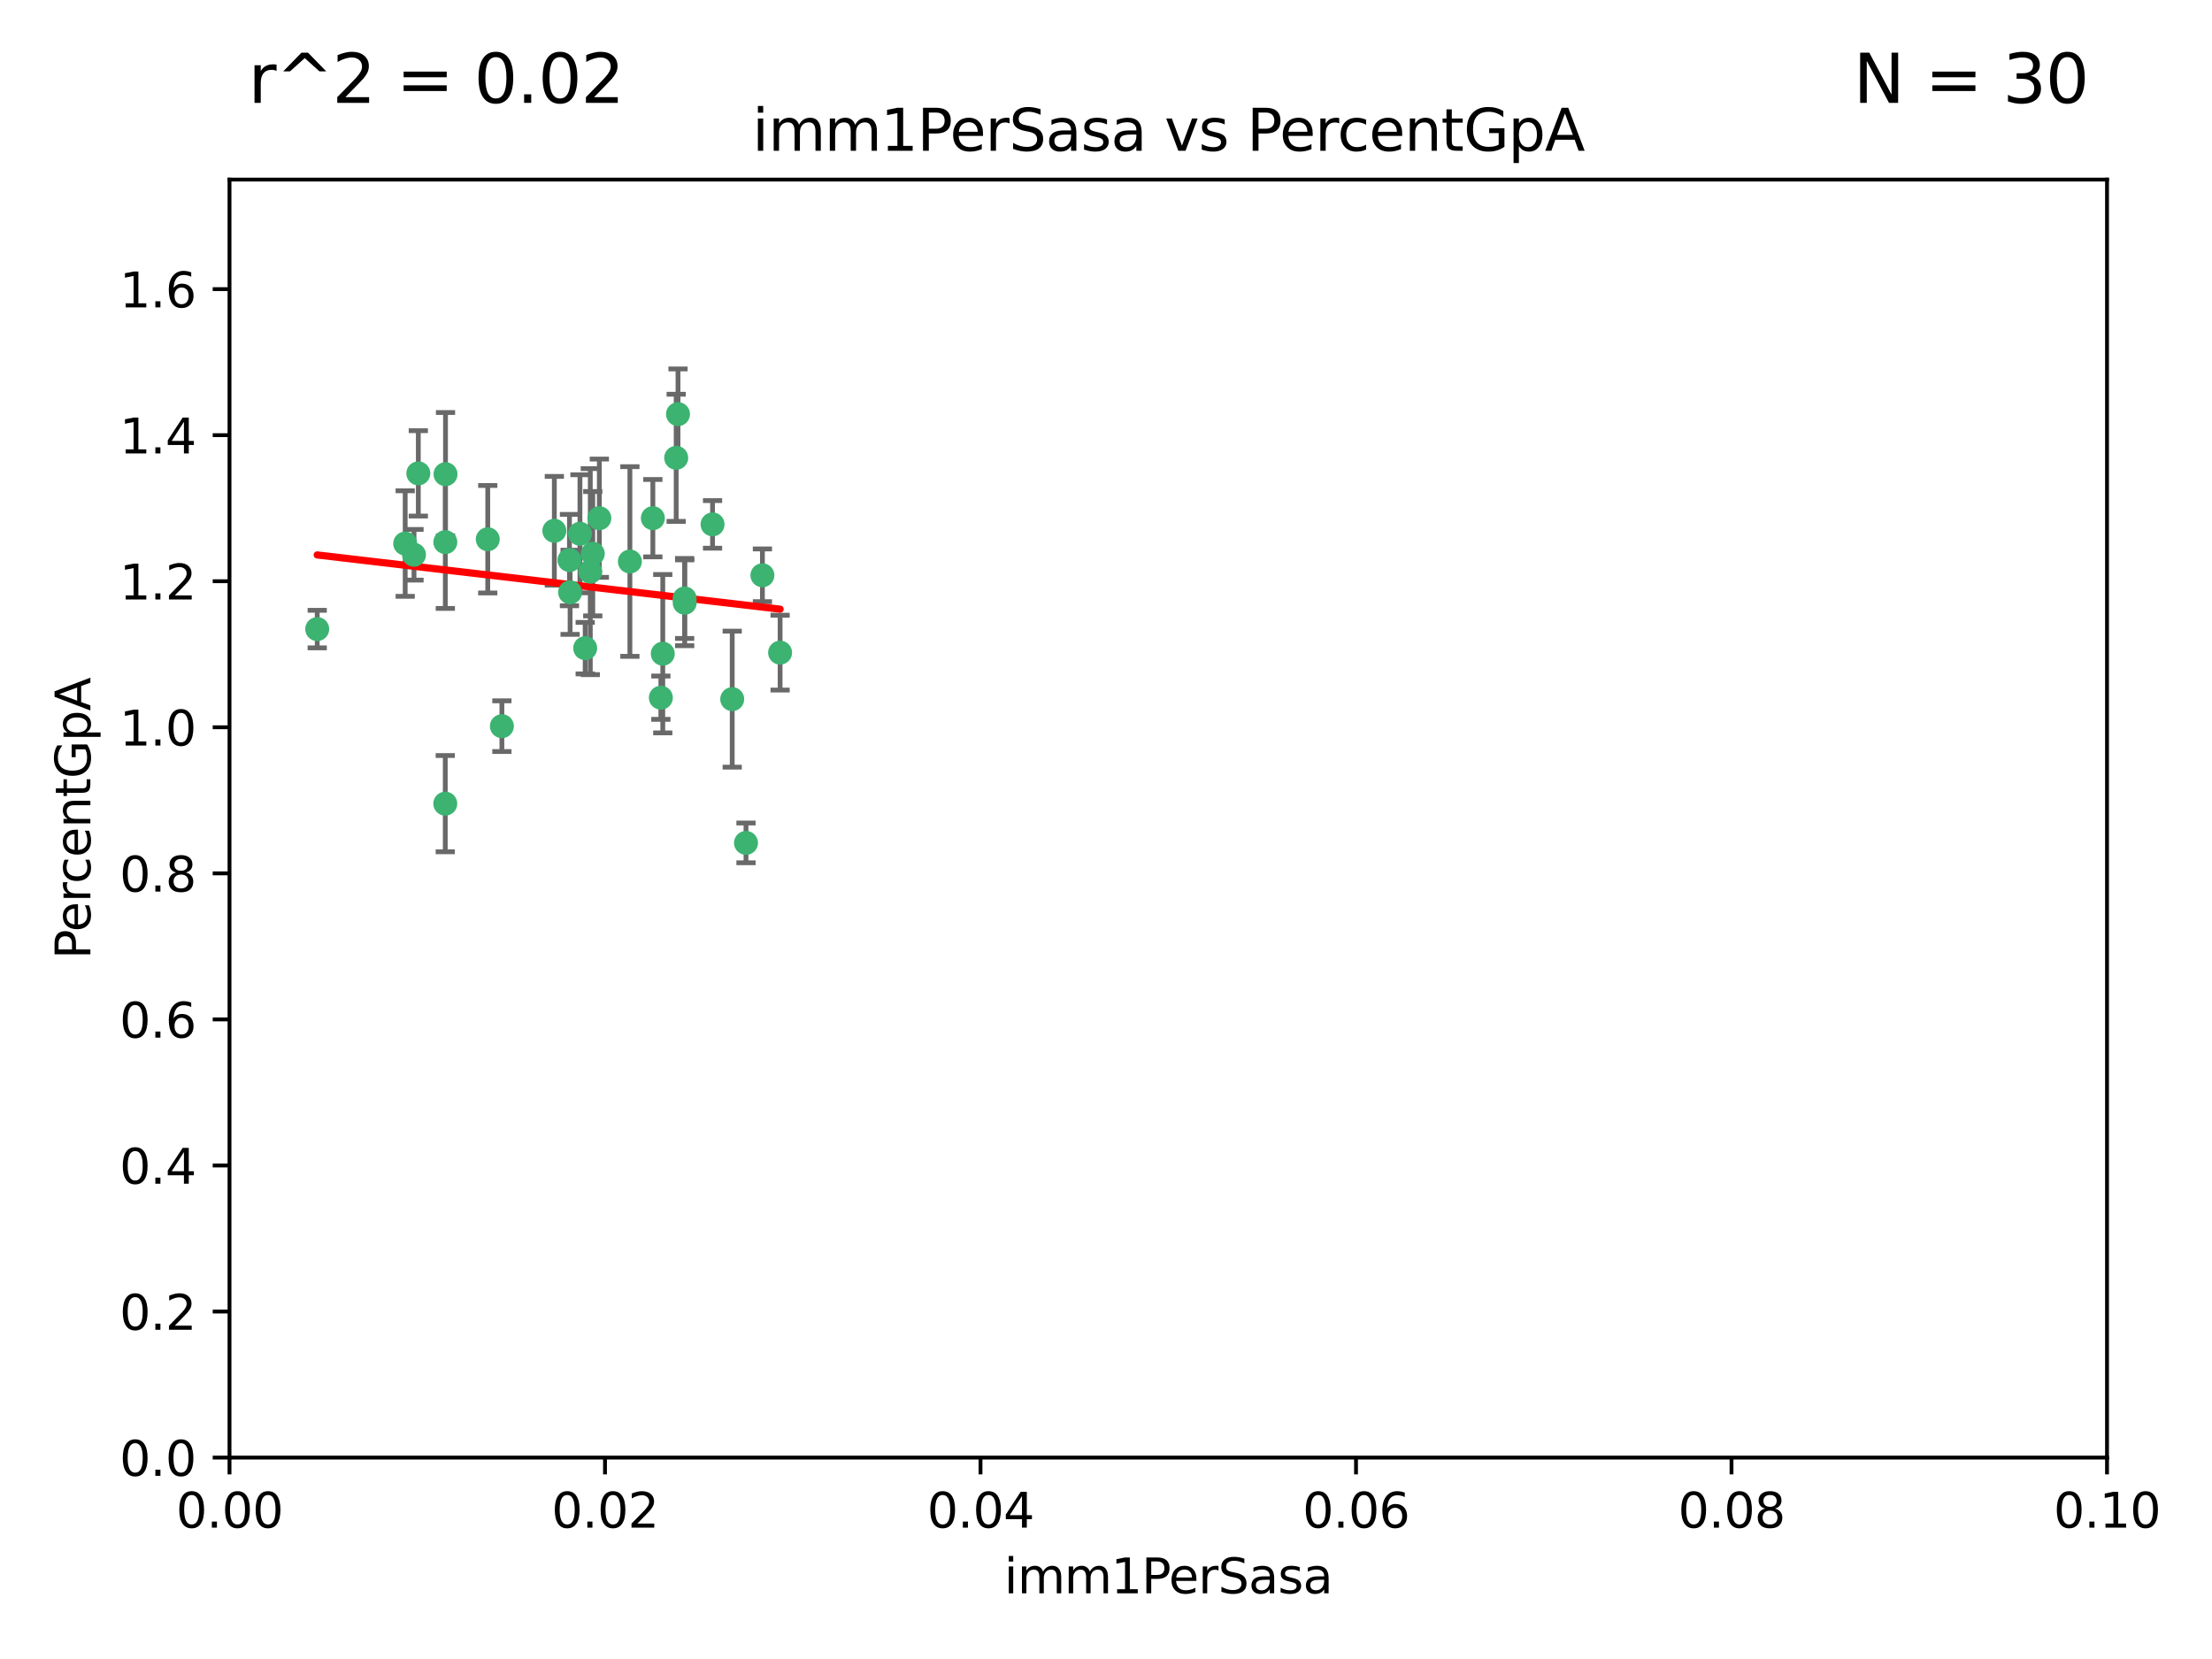 <?xml version="1.0" encoding="utf-8" standalone="no"?>
<!DOCTYPE svg PUBLIC "-//W3C//DTD SVG 1.1//EN"
  "http://www.w3.org/Graphics/SVG/1.1/DTD/svg11.dtd">
<svg xmlns:xlink="http://www.w3.org/1999/xlink" width="460.8pt" height="345.6pt" viewBox="0 0 460.8 345.6" xmlns="http://www.w3.org/2000/svg" version="1.1">
 <defs>
  <style type="text/css">*{stroke-linejoin: round; stroke-linecap: butt}</style>
 </defs>
 <g id="figure_1">
  <g id="patch_1">
   <path d="M 0 345.6 
L 460.8 345.6 
L 460.8 0 
L 0 0 
z
" style="fill: #ffffff"/>
  </g>
  <g id="axes_1">
   <g id="patch_2">
    <path d="M 47.81 303.64 
L 438.93 303.64 
L 438.93 37.411 
L 47.81 37.411 
z
" style="fill: #ffffff"/>
   </g>
   <g id="PathCollection_1">
    <defs>
     <path id="md4681fb63f" d="M 0 1.118 
C 0.297 1.118 0.581 1 0.791 0.791 
C 1 0.581 1.118 0.297 1.118 0 
C 1.118 -0.297 1 -0.581 0.791 -0.791 
C 0.581 -1 0.297 -1.118 0 -1.118 
C -0.297 -1.118 -0.581 -1 -0.791 -0.791 
C -1 -0.581 -1.118 -0.297 -1.118 0 
C -1.118 0.297 -1 0.581 -0.791 0.791 
C -0.581 1 -0.297 1.118 0 1.118 
z
" style="stroke: #3cb371"/>
    </defs>
    <g clip-path="url(#pffc587d680)">
     <use xlink:href="#md4681fb63f" x="92.769" y="112.935" style="fill: #3cb371; stroke: #3cb371"/>
     <use xlink:href="#md4681fb63f" x="66.082" y="131.048" style="fill: #3cb371; stroke: #3cb371"/>
     <use xlink:href="#md4681fb63f" x="87.143" y="98.611" style="fill: #3cb371; stroke: #3cb371"/>
     <use xlink:href="#md4681fb63f" x="86.246" y="115.568" style="fill: #3cb371; stroke: #3cb371"/>
     <use xlink:href="#md4681fb63f" x="84.409" y="113.232" style="fill: #3cb371; stroke: #3cb371"/>
     <use xlink:href="#md4681fb63f" x="136.002" y="107.943" style="fill: #3cb371; stroke: #3cb371"/>
     <use xlink:href="#md4681fb63f" x="92.809" y="98.781" style="fill: #3cb371; stroke: #3cb371"/>
     <use xlink:href="#md4681fb63f" x="121.907" y="135.021" style="fill: #3cb371; stroke: #3cb371"/>
     <use xlink:href="#md4681fb63f" x="122.967" y="119.082" style="fill: #3cb371; stroke: #3cb371"/>
     <use xlink:href="#md4681fb63f" x="140.861" y="95.371" style="fill: #3cb371; stroke: #3cb371"/>
     <use xlink:href="#md4681fb63f" x="104.553" y="151.274" style="fill: #3cb371; stroke: #3cb371"/>
     <use xlink:href="#md4681fb63f" x="101.609" y="112.334" style="fill: #3cb371; stroke: #3cb371"/>
     <use xlink:href="#md4681fb63f" x="118.763" y="123.385" style="fill: #3cb371; stroke: #3cb371"/>
     <use xlink:href="#md4681fb63f" x="124.854" y="107.949" style="fill: #3cb371; stroke: #3cb371"/>
     <use xlink:href="#md4681fb63f" x="92.757" y="167.417" style="fill: #3cb371; stroke: #3cb371"/>
     <use xlink:href="#md4681fb63f" x="141.24" y="86.272" style="fill: #3cb371; stroke: #3cb371"/>
     <use xlink:href="#md4681fb63f" x="118.629" y="116.673" style="fill: #3cb371; stroke: #3cb371"/>
     <use xlink:href="#md4681fb63f" x="123.484" y="115.347" style="fill: #3cb371; stroke: #3cb371"/>
     <use xlink:href="#md4681fb63f" x="131.218" y="116.973" style="fill: #3cb371; stroke: #3cb371"/>
     <use xlink:href="#md4681fb63f" x="148.437" y="109.239" style="fill: #3cb371; stroke: #3cb371"/>
     <use xlink:href="#md4681fb63f" x="142.623" y="124.669" style="fill: #3cb371; stroke: #3cb371"/>
     <use xlink:href="#md4681fb63f" x="137.67" y="145.341" style="fill: #3cb371; stroke: #3cb371"/>
     <use xlink:href="#md4681fb63f" x="138.067" y="136.178" style="fill: #3cb371; stroke: #3cb371"/>
     <use xlink:href="#md4681fb63f" x="142.635" y="125.569" style="fill: #3cb371; stroke: #3cb371"/>
     <use xlink:href="#md4681fb63f" x="120.813" y="111.192" style="fill: #3cb371; stroke: #3cb371"/>
     <use xlink:href="#md4681fb63f" x="158.825" y="119.843" style="fill: #3cb371; stroke: #3cb371"/>
     <use xlink:href="#md4681fb63f" x="152.533" y="145.644" style="fill: #3cb371; stroke: #3cb371"/>
     <use xlink:href="#md4681fb63f" x="115.48" y="110.571" style="fill: #3cb371; stroke: #3cb371"/>
     <use xlink:href="#md4681fb63f" x="162.509" y="135.958" style="fill: #3cb371; stroke: #3cb371"/>
     <use xlink:href="#md4681fb63f" x="155.405" y="175.59" style="fill: #3cb371; stroke: #3cb371"/>
    </g>
   </g>
   <g id="matplotlib.axis_1">
    <g id="xtick_1">
     <g id="line2d_1">
      <defs>
       <path id="m785116a579" d="M 0 0 
L 0 3.5 
" style="stroke: #000000; stroke-width: 0.8"/>
      </defs>
      <g>
       <use xlink:href="#m785116a579" x="47.81" y="303.64" style="stroke: #000000; stroke-width: 0.8"/>
      </g>
     </g>
     <g id="text_1">
      <!-- 0.00 -->
      <g transform="translate(36.677 318.238)scale(0.1 -0.1)">
       <defs>
        <path id="DejaVuSans-30" d="M 2034 4250 
Q 1547 4250 1301 3770 
Q 1056 3291 1056 2328 
Q 1056 1369 1301 889 
Q 1547 409 2034 409 
Q 2525 409 2770 889 
Q 3016 1369 3016 2328 
Q 3016 3291 2770 3770 
Q 2525 4250 2034 4250 
z
M 2034 4750 
Q 2819 4750 3233 4129 
Q 3647 3509 3647 2328 
Q 3647 1150 3233 529 
Q 2819 -91 2034 -91 
Q 1250 -91 836 529 
Q 422 1150 422 2328 
Q 422 3509 836 4129 
Q 1250 4750 2034 4750 
z
" transform="scale(0.016)"/>
        <path id="DejaVuSans-2e" d="M 684 794 
L 1344 794 
L 1344 0 
L 684 0 
L 684 794 
z
" transform="scale(0.016)"/>
       </defs>
       <use xlink:href="#DejaVuSans-30"/>
       <use xlink:href="#DejaVuSans-2e" x="63.623"/>
       <use xlink:href="#DejaVuSans-30" x="95.41"/>
       <use xlink:href="#DejaVuSans-30" x="159.033"/>
      </g>
     </g>
    </g>
    <g id="xtick_2">
     <g id="line2d_2">
      <g>
       <use xlink:href="#m785116a579" x="126.034" y="303.64" style="stroke: #000000; stroke-width: 0.8"/>
      </g>
     </g>
     <g id="text_2">
      <!-- 0.02 -->
      <g transform="translate(114.901 318.238)scale(0.1 -0.1)">
       <defs>
        <path id="DejaVuSans-32" d="M 1228 531 
L 3431 531 
L 3431 0 
L 469 0 
L 469 531 
Q 828 903 1448 1529 
Q 2069 2156 2228 2338 
Q 2531 2678 2651 2914 
Q 2772 3150 2772 3378 
Q 2772 3750 2511 3984 
Q 2250 4219 1831 4219 
Q 1534 4219 1204 4116 
Q 875 4013 500 3803 
L 500 4441 
Q 881 4594 1212 4672 
Q 1544 4750 1819 4750 
Q 2544 4750 2975 4387 
Q 3406 4025 3406 3419 
Q 3406 3131 3298 2873 
Q 3191 2616 2906 2266 
Q 2828 2175 2409 1742 
Q 1991 1309 1228 531 
z
" transform="scale(0.016)"/>
       </defs>
       <use xlink:href="#DejaVuSans-30"/>
       <use xlink:href="#DejaVuSans-2e" x="63.623"/>
       <use xlink:href="#DejaVuSans-30" x="95.41"/>
       <use xlink:href="#DejaVuSans-32" x="159.033"/>
      </g>
     </g>
    </g>
    <g id="xtick_3">
     <g id="line2d_3">
      <g>
       <use xlink:href="#m785116a579" x="204.258" y="303.64" style="stroke: #000000; stroke-width: 0.8"/>
      </g>
     </g>
     <g id="text_3">
      <!-- 0.04 -->
      <g transform="translate(193.125 318.238)scale(0.1 -0.1)">
       <defs>
        <path id="DejaVuSans-34" d="M 2419 4116 
L 825 1625 
L 2419 1625 
L 2419 4116 
z
M 2253 4666 
L 3047 4666 
L 3047 1625 
L 3713 1625 
L 3713 1100 
L 3047 1100 
L 3047 0 
L 2419 0 
L 2419 1100 
L 313 1100 
L 313 1709 
L 2253 4666 
z
" transform="scale(0.016)"/>
       </defs>
       <use xlink:href="#DejaVuSans-30"/>
       <use xlink:href="#DejaVuSans-2e" x="63.623"/>
       <use xlink:href="#DejaVuSans-30" x="95.41"/>
       <use xlink:href="#DejaVuSans-34" x="159.033"/>
      </g>
     </g>
    </g>
    <g id="xtick_4">
     <g id="line2d_4">
      <g>
       <use xlink:href="#m785116a579" x="282.482" y="303.64" style="stroke: #000000; stroke-width: 0.8"/>
      </g>
     </g>
     <g id="text_4">
      <!-- 0.06 -->
      <g transform="translate(271.349 318.238)scale(0.1 -0.1)">
       <defs>
        <path id="DejaVuSans-36" d="M 2113 2584 
Q 1688 2584 1439 2293 
Q 1191 2003 1191 1497 
Q 1191 994 1439 701 
Q 1688 409 2113 409 
Q 2538 409 2786 701 
Q 3034 994 3034 1497 
Q 3034 2003 2786 2293 
Q 2538 2584 2113 2584 
z
M 3366 4563 
L 3366 3988 
Q 3128 4100 2886 4159 
Q 2644 4219 2406 4219 
Q 1781 4219 1451 3797 
Q 1122 3375 1075 2522 
Q 1259 2794 1537 2939 
Q 1816 3084 2150 3084 
Q 2853 3084 3261 2657 
Q 3669 2231 3669 1497 
Q 3669 778 3244 343 
Q 2819 -91 2113 -91 
Q 1303 -91 875 529 
Q 447 1150 447 2328 
Q 447 3434 972 4092 
Q 1497 4750 2381 4750 
Q 2619 4750 2861 4703 
Q 3103 4656 3366 4563 
z
" transform="scale(0.016)"/>
       </defs>
       <use xlink:href="#DejaVuSans-30"/>
       <use xlink:href="#DejaVuSans-2e" x="63.623"/>
       <use xlink:href="#DejaVuSans-30" x="95.41"/>
       <use xlink:href="#DejaVuSans-36" x="159.033"/>
      </g>
     </g>
    </g>
    <g id="xtick_5">
     <g id="line2d_5">
      <g>
       <use xlink:href="#m785116a579" x="360.706" y="303.64" style="stroke: #000000; stroke-width: 0.8"/>
      </g>
     </g>
     <g id="text_5">
      <!-- 0.08 -->
      <g transform="translate(349.573 318.238)scale(0.1 -0.1)">
       <defs>
        <path id="DejaVuSans-38" d="M 2034 2216 
Q 1584 2216 1326 1975 
Q 1069 1734 1069 1313 
Q 1069 891 1326 650 
Q 1584 409 2034 409 
Q 2484 409 2743 651 
Q 3003 894 3003 1313 
Q 3003 1734 2745 1975 
Q 2488 2216 2034 2216 
z
M 1403 2484 
Q 997 2584 770 2862 
Q 544 3141 544 3541 
Q 544 4100 942 4425 
Q 1341 4750 2034 4750 
Q 2731 4750 3128 4425 
Q 3525 4100 3525 3541 
Q 3525 3141 3298 2862 
Q 3072 2584 2669 2484 
Q 3125 2378 3379 2068 
Q 3634 1759 3634 1313 
Q 3634 634 3220 271 
Q 2806 -91 2034 -91 
Q 1263 -91 848 271 
Q 434 634 434 1313 
Q 434 1759 690 2068 
Q 947 2378 1403 2484 
z
M 1172 3481 
Q 1172 3119 1398 2916 
Q 1625 2713 2034 2713 
Q 2441 2713 2670 2916 
Q 2900 3119 2900 3481 
Q 2900 3844 2670 4047 
Q 2441 4250 2034 4250 
Q 1625 4250 1398 4047 
Q 1172 3844 1172 3481 
z
" transform="scale(0.016)"/>
       </defs>
       <use xlink:href="#DejaVuSans-30"/>
       <use xlink:href="#DejaVuSans-2e" x="63.623"/>
       <use xlink:href="#DejaVuSans-30" x="95.41"/>
       <use xlink:href="#DejaVuSans-38" x="159.033"/>
      </g>
     </g>
    </g>
    <g id="xtick_6">
     <g id="line2d_6">
      <g>
       <use xlink:href="#m785116a579" x="438.93" y="303.64" style="stroke: #000000; stroke-width: 0.8"/>
      </g>
     </g>
     <g id="text_6">
      <!-- 0.10 -->
      <g transform="translate(427.797 318.238)scale(0.1 -0.1)">
       <defs>
        <path id="DejaVuSans-31" d="M 794 531 
L 1825 531 
L 1825 4091 
L 703 3866 
L 703 4441 
L 1819 4666 
L 2450 4666 
L 2450 531 
L 3481 531 
L 3481 0 
L 794 0 
L 794 531 
z
" transform="scale(0.016)"/>
       </defs>
       <use xlink:href="#DejaVuSans-30"/>
       <use xlink:href="#DejaVuSans-2e" x="63.623"/>
       <use xlink:href="#DejaVuSans-31" x="95.41"/>
       <use xlink:href="#DejaVuSans-30" x="159.033"/>
      </g>
     </g>
    </g>
    <g id="text_7">
     <!-- imm1PerSasa -->
     <g transform="translate(209.186 331.917)scale(0.1 -0.1)">
      <defs>
       <path id="DejaVuSans-69" d="M 603 3500 
L 1178 3500 
L 1178 0 
L 603 0 
L 603 3500 
z
M 603 4863 
L 1178 4863 
L 1178 4134 
L 603 4134 
L 603 4863 
z
" transform="scale(0.016)"/>
       <path id="DejaVuSans-6d" d="M 3328 2828 
Q 3544 3216 3844 3400 
Q 4144 3584 4550 3584 
Q 5097 3584 5394 3201 
Q 5691 2819 5691 2113 
L 5691 0 
L 5113 0 
L 5113 2094 
Q 5113 2597 4934 2840 
Q 4756 3084 4391 3084 
Q 3944 3084 3684 2787 
Q 3425 2491 3425 1978 
L 3425 0 
L 2847 0 
L 2847 2094 
Q 2847 2600 2669 2842 
Q 2491 3084 2119 3084 
Q 1678 3084 1418 2786 
Q 1159 2488 1159 1978 
L 1159 0 
L 581 0 
L 581 3500 
L 1159 3500 
L 1159 2956 
Q 1356 3278 1631 3431 
Q 1906 3584 2284 3584 
Q 2666 3584 2933 3390 
Q 3200 3197 3328 2828 
z
" transform="scale(0.016)"/>
       <path id="DejaVuSans-50" d="M 1259 4147 
L 1259 2394 
L 2053 2394 
Q 2494 2394 2734 2622 
Q 2975 2850 2975 3272 
Q 2975 3691 2734 3919 
Q 2494 4147 2053 4147 
L 1259 4147 
z
M 628 4666 
L 2053 4666 
Q 2838 4666 3239 4311 
Q 3641 3956 3641 3272 
Q 3641 2581 3239 2228 
Q 2838 1875 2053 1875 
L 1259 1875 
L 1259 0 
L 628 0 
L 628 4666 
z
" transform="scale(0.016)"/>
       <path id="DejaVuSans-65" d="M 3597 1894 
L 3597 1613 
L 953 1613 
Q 991 1019 1311 708 
Q 1631 397 2203 397 
Q 2534 397 2845 478 
Q 3156 559 3463 722 
L 3463 178 
Q 3153 47 2828 -22 
Q 2503 -91 2169 -91 
Q 1331 -91 842 396 
Q 353 884 353 1716 
Q 353 2575 817 3079 
Q 1281 3584 2069 3584 
Q 2775 3584 3186 3129 
Q 3597 2675 3597 1894 
z
M 3022 2063 
Q 3016 2534 2758 2815 
Q 2500 3097 2075 3097 
Q 1594 3097 1305 2825 
Q 1016 2553 972 2059 
L 3022 2063 
z
" transform="scale(0.016)"/>
       <path id="DejaVuSans-72" d="M 2631 2963 
Q 2534 3019 2420 3045 
Q 2306 3072 2169 3072 
Q 1681 3072 1420 2755 
Q 1159 2438 1159 1844 
L 1159 0 
L 581 0 
L 581 3500 
L 1159 3500 
L 1159 2956 
Q 1341 3275 1631 3429 
Q 1922 3584 2338 3584 
Q 2397 3584 2469 3576 
Q 2541 3569 2628 3553 
L 2631 2963 
z
" transform="scale(0.016)"/>
       <path id="DejaVuSans-53" d="M 3425 4513 
L 3425 3897 
Q 3066 4069 2747 4153 
Q 2428 4238 2131 4238 
Q 1616 4238 1336 4038 
Q 1056 3838 1056 3469 
Q 1056 3159 1242 3001 
Q 1428 2844 1947 2747 
L 2328 2669 
Q 3034 2534 3370 2195 
Q 3706 1856 3706 1288 
Q 3706 609 3251 259 
Q 2797 -91 1919 -91 
Q 1588 -91 1214 -16 
Q 841 59 441 206 
L 441 856 
Q 825 641 1194 531 
Q 1563 422 1919 422 
Q 2459 422 2753 634 
Q 3047 847 3047 1241 
Q 3047 1584 2836 1778 
Q 2625 1972 2144 2069 
L 1759 2144 
Q 1053 2284 737 2584 
Q 422 2884 422 3419 
Q 422 4038 858 4394 
Q 1294 4750 2059 4750 
Q 2388 4750 2728 4690 
Q 3069 4631 3425 4513 
z
" transform="scale(0.016)"/>
       <path id="DejaVuSans-61" d="M 2194 1759 
Q 1497 1759 1228 1600 
Q 959 1441 959 1056 
Q 959 750 1161 570 
Q 1363 391 1709 391 
Q 2188 391 2477 730 
Q 2766 1069 2766 1631 
L 2766 1759 
L 2194 1759 
z
M 3341 1997 
L 3341 0 
L 2766 0 
L 2766 531 
Q 2569 213 2275 61 
Q 1981 -91 1556 -91 
Q 1019 -91 701 211 
Q 384 513 384 1019 
Q 384 1609 779 1909 
Q 1175 2209 1959 2209 
L 2766 2209 
L 2766 2266 
Q 2766 2663 2505 2880 
Q 2244 3097 1772 3097 
Q 1472 3097 1187 3025 
Q 903 2953 641 2809 
L 641 3341 
Q 956 3463 1253 3523 
Q 1550 3584 1831 3584 
Q 2591 3584 2966 3190 
Q 3341 2797 3341 1997 
z
" transform="scale(0.016)"/>
       <path id="DejaVuSans-73" d="M 2834 3397 
L 2834 2853 
Q 2591 2978 2328 3040 
Q 2066 3103 1784 3103 
Q 1356 3103 1142 2972 
Q 928 2841 928 2578 
Q 928 2378 1081 2264 
Q 1234 2150 1697 2047 
L 1894 2003 
Q 2506 1872 2764 1633 
Q 3022 1394 3022 966 
Q 3022 478 2636 193 
Q 2250 -91 1575 -91 
Q 1294 -91 989 -36 
Q 684 19 347 128 
L 347 722 
Q 666 556 975 473 
Q 1284 391 1588 391 
Q 1994 391 2212 530 
Q 2431 669 2431 922 
Q 2431 1156 2273 1281 
Q 2116 1406 1581 1522 
L 1381 1569 
Q 847 1681 609 1914 
Q 372 2147 372 2553 
Q 372 3047 722 3315 
Q 1072 3584 1716 3584 
Q 2034 3584 2315 3537 
Q 2597 3491 2834 3397 
z
" transform="scale(0.016)"/>
      </defs>
      <use xlink:href="#DejaVuSans-69"/>
      <use xlink:href="#DejaVuSans-6d" x="27.783"/>
      <use xlink:href="#DejaVuSans-6d" x="125.195"/>
      <use xlink:href="#DejaVuSans-31" x="222.607"/>
      <use xlink:href="#DejaVuSans-50" x="286.23"/>
      <use xlink:href="#DejaVuSans-65" x="342.908"/>
      <use xlink:href="#DejaVuSans-72" x="404.432"/>
      <use xlink:href="#DejaVuSans-53" x="445.545"/>
      <use xlink:href="#DejaVuSans-61" x="509.021"/>
      <use xlink:href="#DejaVuSans-73" x="570.301"/>
      <use xlink:href="#DejaVuSans-61" x="622.4"/>
     </g>
    </g>
   </g>
   <g id="matplotlib.axis_2">
    <g id="ytick_1">
     <g id="line2d_7">
      <defs>
       <path id="m02712b2e30" d="M 0 0 
L -3.5 0 
" style="stroke: #000000; stroke-width: 0.8"/>
      </defs>
      <g>
       <use xlink:href="#m02712b2e30" x="47.81" y="303.64" style="stroke: #000000; stroke-width: 0.8"/>
      </g>
     </g>
     <g id="text_8">
      <!-- 0.0 -->
      <g transform="translate(24.907 307.439)scale(0.1 -0.1)">
       <use xlink:href="#DejaVuSans-30"/>
       <use xlink:href="#DejaVuSans-2e" x="63.623"/>
       <use xlink:href="#DejaVuSans-30" x="95.41"/>
      </g>
     </g>
    </g>
    <g id="ytick_2">
     <g id="line2d_8">
      <g>
       <use xlink:href="#m02712b2e30" x="47.81" y="273.214" style="stroke: #000000; stroke-width: 0.8"/>
      </g>
     </g>
     <g id="text_9">
      <!-- 0.2 -->
      <g transform="translate(24.907 277.013)scale(0.1 -0.1)">
       <use xlink:href="#DejaVuSans-30"/>
       <use xlink:href="#DejaVuSans-2e" x="63.623"/>
       <use xlink:href="#DejaVuSans-32" x="95.41"/>
      </g>
     </g>
    </g>
    <g id="ytick_3">
     <g id="line2d_9">
      <g>
       <use xlink:href="#m02712b2e30" x="47.81" y="242.788" style="stroke: #000000; stroke-width: 0.8"/>
      </g>
     </g>
     <g id="text_10">
      <!-- 0.4 -->
      <g transform="translate(24.907 246.587)scale(0.1 -0.1)">
       <use xlink:href="#DejaVuSans-30"/>
       <use xlink:href="#DejaVuSans-2e" x="63.623"/>
       <use xlink:href="#DejaVuSans-34" x="95.41"/>
      </g>
     </g>
    </g>
    <g id="ytick_4">
     <g id="line2d_10">
      <g>
       <use xlink:href="#m02712b2e30" x="47.81" y="212.362" style="stroke: #000000; stroke-width: 0.8"/>
      </g>
     </g>
     <g id="text_11">
      <!-- 0.6 -->
      <g transform="translate(24.907 216.161)scale(0.1 -0.1)">
       <use xlink:href="#DejaVuSans-30"/>
       <use xlink:href="#DejaVuSans-2e" x="63.623"/>
       <use xlink:href="#DejaVuSans-36" x="95.41"/>
      </g>
     </g>
    </g>
    <g id="ytick_5">
     <g id="line2d_11">
      <g>
       <use xlink:href="#m02712b2e30" x="47.81" y="181.935" style="stroke: #000000; stroke-width: 0.8"/>
      </g>
     </g>
     <g id="text_12">
      <!-- 0.8 -->
      <g transform="translate(24.907 185.735)scale(0.1 -0.1)">
       <use xlink:href="#DejaVuSans-30"/>
       <use xlink:href="#DejaVuSans-2e" x="63.623"/>
       <use xlink:href="#DejaVuSans-38" x="95.41"/>
      </g>
     </g>
    </g>
    <g id="ytick_6">
     <g id="line2d_12">
      <g>
       <use xlink:href="#m02712b2e30" x="47.81" y="151.509" style="stroke: #000000; stroke-width: 0.8"/>
      </g>
     </g>
     <g id="text_13">
      <!-- 1.0 -->
      <g transform="translate(24.907 155.308)scale(0.1 -0.1)">
       <use xlink:href="#DejaVuSans-31"/>
       <use xlink:href="#DejaVuSans-2e" x="63.623"/>
       <use xlink:href="#DejaVuSans-30" x="95.41"/>
      </g>
     </g>
    </g>
    <g id="ytick_7">
     <g id="line2d_13">
      <g>
       <use xlink:href="#m02712b2e30" x="47.81" y="121.083" style="stroke: #000000; stroke-width: 0.8"/>
      </g>
     </g>
     <g id="text_14">
      <!-- 1.2 -->
      <g transform="translate(24.907 124.882)scale(0.1 -0.1)">
       <use xlink:href="#DejaVuSans-31"/>
       <use xlink:href="#DejaVuSans-2e" x="63.623"/>
       <use xlink:href="#DejaVuSans-32" x="95.41"/>
      </g>
     </g>
    </g>
    <g id="ytick_8">
     <g id="line2d_14">
      <g>
       <use xlink:href="#m02712b2e30" x="47.81" y="90.657" style="stroke: #000000; stroke-width: 0.8"/>
      </g>
     </g>
     <g id="text_15">
      <!-- 1.4 -->
      <g transform="translate(24.907 94.456)scale(0.1 -0.1)">
       <use xlink:href="#DejaVuSans-31"/>
       <use xlink:href="#DejaVuSans-2e" x="63.623"/>
       <use xlink:href="#DejaVuSans-34" x="95.41"/>
      </g>
     </g>
    </g>
    <g id="ytick_9">
     <g id="line2d_15">
      <g>
       <use xlink:href="#m02712b2e30" x="47.81" y="60.231" style="stroke: #000000; stroke-width: 0.8"/>
      </g>
     </g>
     <g id="text_16">
      <!-- 1.6 -->
      <g transform="translate(24.907 64.03)scale(0.1 -0.1)">
       <use xlink:href="#DejaVuSans-31"/>
       <use xlink:href="#DejaVuSans-2e" x="63.623"/>
       <use xlink:href="#DejaVuSans-36" x="95.41"/>
      </g>
     </g>
    </g>
    <g id="text_17">
     <!-- PercentGpA -->
     <g transform="translate(18.827 199.802)rotate(-90)scale(0.1 -0.1)">
      <defs>
       <path id="DejaVuSans-63" d="M 3122 3366 
L 3122 2828 
Q 2878 2963 2633 3030 
Q 2388 3097 2138 3097 
Q 1578 3097 1268 2742 
Q 959 2388 959 1747 
Q 959 1106 1268 751 
Q 1578 397 2138 397 
Q 2388 397 2633 464 
Q 2878 531 3122 666 
L 3122 134 
Q 2881 22 2623 -34 
Q 2366 -91 2075 -91 
Q 1284 -91 818 406 
Q 353 903 353 1747 
Q 353 2603 823 3093 
Q 1294 3584 2113 3584 
Q 2378 3584 2631 3529 
Q 2884 3475 3122 3366 
z
" transform="scale(0.016)"/>
       <path id="DejaVuSans-6e" d="M 3513 2113 
L 3513 0 
L 2938 0 
L 2938 2094 
Q 2938 2591 2744 2837 
Q 2550 3084 2163 3084 
Q 1697 3084 1428 2787 
Q 1159 2491 1159 1978 
L 1159 0 
L 581 0 
L 581 3500 
L 1159 3500 
L 1159 2956 
Q 1366 3272 1645 3428 
Q 1925 3584 2291 3584 
Q 2894 3584 3203 3211 
Q 3513 2838 3513 2113 
z
" transform="scale(0.016)"/>
       <path id="DejaVuSans-74" d="M 1172 4494 
L 1172 3500 
L 2356 3500 
L 2356 3053 
L 1172 3053 
L 1172 1153 
Q 1172 725 1289 603 
Q 1406 481 1766 481 
L 2356 481 
L 2356 0 
L 1766 0 
Q 1100 0 847 248 
Q 594 497 594 1153 
L 594 3053 
L 172 3053 
L 172 3500 
L 594 3500 
L 594 4494 
L 1172 4494 
z
" transform="scale(0.016)"/>
       <path id="DejaVuSans-47" d="M 3809 666 
L 3809 1919 
L 2778 1919 
L 2778 2438 
L 4434 2438 
L 4434 434 
Q 4069 175 3628 42 
Q 3188 -91 2688 -91 
Q 1594 -91 976 548 
Q 359 1188 359 2328 
Q 359 3472 976 4111 
Q 1594 4750 2688 4750 
Q 3144 4750 3555 4637 
Q 3966 4525 4313 4306 
L 4313 3634 
Q 3963 3931 3569 4081 
Q 3175 4231 2741 4231 
Q 1884 4231 1454 3753 
Q 1025 3275 1025 2328 
Q 1025 1384 1454 906 
Q 1884 428 2741 428 
Q 3075 428 3337 486 
Q 3600 544 3809 666 
z
" transform="scale(0.016)"/>
       <path id="DejaVuSans-70" d="M 1159 525 
L 1159 -1331 
L 581 -1331 
L 581 3500 
L 1159 3500 
L 1159 2969 
Q 1341 3281 1617 3432 
Q 1894 3584 2278 3584 
Q 2916 3584 3314 3078 
Q 3713 2572 3713 1747 
Q 3713 922 3314 415 
Q 2916 -91 2278 -91 
Q 1894 -91 1617 61 
Q 1341 213 1159 525 
z
M 3116 1747 
Q 3116 2381 2855 2742 
Q 2594 3103 2138 3103 
Q 1681 3103 1420 2742 
Q 1159 2381 1159 1747 
Q 1159 1113 1420 752 
Q 1681 391 2138 391 
Q 2594 391 2855 752 
Q 3116 1113 3116 1747 
z
" transform="scale(0.016)"/>
       <path id="DejaVuSans-41" d="M 2188 4044 
L 1331 1722 
L 3047 1722 
L 2188 4044 
z
M 1831 4666 
L 2547 4666 
L 4325 0 
L 3669 0 
L 3244 1197 
L 1141 1197 
L 716 0 
L 50 0 
L 1831 4666 
z
" transform="scale(0.016)"/>
      </defs>
      <use xlink:href="#DejaVuSans-50"/>
      <use xlink:href="#DejaVuSans-65" x="56.678"/>
      <use xlink:href="#DejaVuSans-72" x="118.201"/>
      <use xlink:href="#DejaVuSans-63" x="157.064"/>
      <use xlink:href="#DejaVuSans-65" x="212.045"/>
      <use xlink:href="#DejaVuSans-6e" x="273.568"/>
      <use xlink:href="#DejaVuSans-74" x="336.947"/>
      <use xlink:href="#DejaVuSans-47" x="376.156"/>
      <use xlink:href="#DejaVuSans-70" x="453.646"/>
      <use xlink:href="#DejaVuSans-41" x="517.123"/>
     </g>
    </g>
   </g>
   <g id="LineCollection_1">
    <path d="M 92.769 126.742 
L 92.769 99.128 
" clip-path="url(#pffc587d680)" style="fill: none; stroke: #696969"/>
    <path d="M 66.082 134.958 
L 66.082 127.138 
" clip-path="url(#pffc587d680)" style="fill: none; stroke: #696969"/>
    <path d="M 87.143 107.5 
L 87.143 89.723 
" clip-path="url(#pffc587d680)" style="fill: none; stroke: #696969"/>
    <path d="M 86.246 120.843 
L 86.246 110.292 
" clip-path="url(#pffc587d680)" style="fill: none; stroke: #696969"/>
    <path d="M 84.409 124.224 
L 84.409 102.241 
" clip-path="url(#pffc587d680)" style="fill: none; stroke: #696969"/>
    <path d="M 136.002 116.002 
L 136.002 99.884 
" clip-path="url(#pffc587d680)" style="fill: none; stroke: #696969"/>
    <path d="M 92.809 111.622 
L 92.809 85.94 
" clip-path="url(#pffc587d680)" style="fill: none; stroke: #696969"/>
    <path d="M 121.907 140.382 
L 121.907 129.659 
" clip-path="url(#pffc587d680)" style="fill: none; stroke: #696969"/>
    <path d="M 122.967 140.54 
L 122.967 97.624 
" clip-path="url(#pffc587d680)" style="fill: none; stroke: #696969"/>
    <path d="M 140.861 108.615 
L 140.861 82.127 
" clip-path="url(#pffc587d680)" style="fill: none; stroke: #696969"/>
    <path d="M 104.553 156.555 
L 104.553 145.993 
" clip-path="url(#pffc587d680)" style="fill: none; stroke: #696969"/>
    <path d="M 101.609 123.529 
L 101.609 101.139 
" clip-path="url(#pffc587d680)" style="fill: none; stroke: #696969"/>
    <path d="M 118.763 132.151 
L 118.763 114.62 
" clip-path="url(#pffc587d680)" style="fill: none; stroke: #696969"/>
    <path d="M 124.854 120.265 
L 124.854 95.634 
" clip-path="url(#pffc587d680)" style="fill: none; stroke: #696969"/>
    <path d="M 92.757 177.442 
L 92.757 157.392 
" clip-path="url(#pffc587d680)" style="fill: none; stroke: #696969"/>
    <path d="M 141.24 95.691 
L 141.24 76.852 
" clip-path="url(#pffc587d680)" style="fill: none; stroke: #696969"/>
    <path d="M 118.629 126.191 
L 118.629 107.154 
" clip-path="url(#pffc587d680)" style="fill: none; stroke: #696969"/>
    <path d="M 123.484 128.299 
L 123.484 102.395 
" clip-path="url(#pffc587d680)" style="fill: none; stroke: #696969"/>
    <path d="M 131.218 136.73 
L 131.218 97.216 
" clip-path="url(#pffc587d680)" style="fill: none; stroke: #696969"/>
    <path d="M 148.437 114.195 
L 148.437 104.283 
" clip-path="url(#pffc587d680)" style="fill: none; stroke: #696969"/>
    <path d="M 142.623 132.997 
L 142.623 116.341 
" clip-path="url(#pffc587d680)" style="fill: none; stroke: #696969"/>
    <path d="M 137.67 149.851 
L 137.67 140.831 
" clip-path="url(#pffc587d680)" style="fill: none; stroke: #696969"/>
    <path d="M 138.067 152.672 
L 138.067 119.684 
" clip-path="url(#pffc587d680)" style="fill: none; stroke: #696969"/>
    <path d="M 142.635 134.51 
L 142.635 116.629 
" clip-path="url(#pffc587d680)" style="fill: none; stroke: #696969"/>
    <path d="M 120.813 123.488 
L 120.813 98.897 
" clip-path="url(#pffc587d680)" style="fill: none; stroke: #696969"/>
    <path d="M 158.825 125.336 
L 158.825 114.351 
" clip-path="url(#pffc587d680)" style="fill: none; stroke: #696969"/>
    <path d="M 152.533 159.813 
L 152.533 131.474 
" clip-path="url(#pffc587d680)" style="fill: none; stroke: #696969"/>
    <path d="M 115.48 121.897 
L 115.48 99.245 
" clip-path="url(#pffc587d680)" style="fill: none; stroke: #696969"/>
    <path d="M 162.509 143.75 
L 162.509 128.166 
" clip-path="url(#pffc587d680)" style="fill: none; stroke: #696969"/>
    <path d="M 155.405 179.727 
L 155.405 171.452 
" clip-path="url(#pffc587d680)" style="fill: none; stroke: #696969"/>
   </g>
   <g id="line2d_16">
    <defs>
     <path id="m09fc52bb6c" d="M 2 0 
L -2 -0 
" style="stroke: #696969"/>
    </defs>
    <g clip-path="url(#pffc587d680)">
     <use xlink:href="#m09fc52bb6c" x="92.769" y="126.742" style="fill: #696969; stroke: #696969"/>
     <use xlink:href="#m09fc52bb6c" x="66.082" y="134.958" style="fill: #696969; stroke: #696969"/>
     <use xlink:href="#m09fc52bb6c" x="87.143" y="107.5" style="fill: #696969; stroke: #696969"/>
     <use xlink:href="#m09fc52bb6c" x="86.246" y="120.843" style="fill: #696969; stroke: #696969"/>
     <use xlink:href="#m09fc52bb6c" x="84.409" y="124.224" style="fill: #696969; stroke: #696969"/>
     <use xlink:href="#m09fc52bb6c" x="136.002" y="116.002" style="fill: #696969; stroke: #696969"/>
     <use xlink:href="#m09fc52bb6c" x="92.809" y="111.622" style="fill: #696969; stroke: #696969"/>
     <use xlink:href="#m09fc52bb6c" x="121.907" y="140.382" style="fill: #696969; stroke: #696969"/>
     <use xlink:href="#m09fc52bb6c" x="122.967" y="140.54" style="fill: #696969; stroke: #696969"/>
     <use xlink:href="#m09fc52bb6c" x="140.861" y="108.615" style="fill: #696969; stroke: #696969"/>
     <use xlink:href="#m09fc52bb6c" x="104.553" y="156.555" style="fill: #696969; stroke: #696969"/>
     <use xlink:href="#m09fc52bb6c" x="101.609" y="123.529" style="fill: #696969; stroke: #696969"/>
     <use xlink:href="#m09fc52bb6c" x="118.763" y="132.151" style="fill: #696969; stroke: #696969"/>
     <use xlink:href="#m09fc52bb6c" x="124.854" y="120.265" style="fill: #696969; stroke: #696969"/>
     <use xlink:href="#m09fc52bb6c" x="92.757" y="177.442" style="fill: #696969; stroke: #696969"/>
     <use xlink:href="#m09fc52bb6c" x="141.24" y="95.691" style="fill: #696969; stroke: #696969"/>
     <use xlink:href="#m09fc52bb6c" x="118.629" y="126.191" style="fill: #696969; stroke: #696969"/>
     <use xlink:href="#m09fc52bb6c" x="123.484" y="128.299" style="fill: #696969; stroke: #696969"/>
     <use xlink:href="#m09fc52bb6c" x="131.218" y="136.73" style="fill: #696969; stroke: #696969"/>
     <use xlink:href="#m09fc52bb6c" x="148.437" y="114.195" style="fill: #696969; stroke: #696969"/>
     <use xlink:href="#m09fc52bb6c" x="142.623" y="132.997" style="fill: #696969; stroke: #696969"/>
     <use xlink:href="#m09fc52bb6c" x="137.67" y="149.851" style="fill: #696969; stroke: #696969"/>
     <use xlink:href="#m09fc52bb6c" x="138.067" y="152.672" style="fill: #696969; stroke: #696969"/>
     <use xlink:href="#m09fc52bb6c" x="142.635" y="134.51" style="fill: #696969; stroke: #696969"/>
     <use xlink:href="#m09fc52bb6c" x="120.813" y="123.488" style="fill: #696969; stroke: #696969"/>
     <use xlink:href="#m09fc52bb6c" x="158.825" y="125.336" style="fill: #696969; stroke: #696969"/>
     <use xlink:href="#m09fc52bb6c" x="152.533" y="159.813" style="fill: #696969; stroke: #696969"/>
     <use xlink:href="#m09fc52bb6c" x="115.48" y="121.897" style="fill: #696969; stroke: #696969"/>
     <use xlink:href="#m09fc52bb6c" x="162.509" y="143.75" style="fill: #696969; stroke: #696969"/>
     <use xlink:href="#m09fc52bb6c" x="155.405" y="179.727" style="fill: #696969; stroke: #696969"/>
    </g>
   </g>
   <g id="line2d_17">
    <g clip-path="url(#pffc587d680)">
     <use xlink:href="#m09fc52bb6c" x="92.769" y="99.128" style="fill: #696969; stroke: #696969"/>
     <use xlink:href="#m09fc52bb6c" x="66.082" y="127.138" style="fill: #696969; stroke: #696969"/>
     <use xlink:href="#m09fc52bb6c" x="87.143" y="89.723" style="fill: #696969; stroke: #696969"/>
     <use xlink:href="#m09fc52bb6c" x="86.246" y="110.292" style="fill: #696969; stroke: #696969"/>
     <use xlink:href="#m09fc52bb6c" x="84.409" y="102.241" style="fill: #696969; stroke: #696969"/>
     <use xlink:href="#m09fc52bb6c" x="136.002" y="99.884" style="fill: #696969; stroke: #696969"/>
     <use xlink:href="#m09fc52bb6c" x="92.809" y="85.94" style="fill: #696969; stroke: #696969"/>
     <use xlink:href="#m09fc52bb6c" x="121.907" y="129.659" style="fill: #696969; stroke: #696969"/>
     <use xlink:href="#m09fc52bb6c" x="122.967" y="97.624" style="fill: #696969; stroke: #696969"/>
     <use xlink:href="#m09fc52bb6c" x="140.861" y="82.127" style="fill: #696969; stroke: #696969"/>
     <use xlink:href="#m09fc52bb6c" x="104.553" y="145.993" style="fill: #696969; stroke: #696969"/>
     <use xlink:href="#m09fc52bb6c" x="101.609" y="101.139" style="fill: #696969; stroke: #696969"/>
     <use xlink:href="#m09fc52bb6c" x="118.763" y="114.62" style="fill: #696969; stroke: #696969"/>
     <use xlink:href="#m09fc52bb6c" x="124.854" y="95.634" style="fill: #696969; stroke: #696969"/>
     <use xlink:href="#m09fc52bb6c" x="92.757" y="157.392" style="fill: #696969; stroke: #696969"/>
     <use xlink:href="#m09fc52bb6c" x="141.24" y="76.852" style="fill: #696969; stroke: #696969"/>
     <use xlink:href="#m09fc52bb6c" x="118.629" y="107.154" style="fill: #696969; stroke: #696969"/>
     <use xlink:href="#m09fc52bb6c" x="123.484" y="102.395" style="fill: #696969; stroke: #696969"/>
     <use xlink:href="#m09fc52bb6c" x="131.218" y="97.216" style="fill: #696969; stroke: #696969"/>
     <use xlink:href="#m09fc52bb6c" x="148.437" y="104.283" style="fill: #696969; stroke: #696969"/>
     <use xlink:href="#m09fc52bb6c" x="142.623" y="116.341" style="fill: #696969; stroke: #696969"/>
     <use xlink:href="#m09fc52bb6c" x="137.67" y="140.831" style="fill: #696969; stroke: #696969"/>
     <use xlink:href="#m09fc52bb6c" x="138.067" y="119.684" style="fill: #696969; stroke: #696969"/>
     <use xlink:href="#m09fc52bb6c" x="142.635" y="116.629" style="fill: #696969; stroke: #696969"/>
     <use xlink:href="#m09fc52bb6c" x="120.813" y="98.897" style="fill: #696969; stroke: #696969"/>
     <use xlink:href="#m09fc52bb6c" x="158.825" y="114.351" style="fill: #696969; stroke: #696969"/>
     <use xlink:href="#m09fc52bb6c" x="152.533" y="131.474" style="fill: #696969; stroke: #696969"/>
     <use xlink:href="#m09fc52bb6c" x="115.48" y="99.245" style="fill: #696969; stroke: #696969"/>
     <use xlink:href="#m09fc52bb6c" x="162.509" y="128.166" style="fill: #696969; stroke: #696969"/>
     <use xlink:href="#m09fc52bb6c" x="155.405" y="171.452" style="fill: #696969; stroke: #696969"/>
    </g>
   </g>
   <g id="line2d_18">
    <path d="M 92.769 118.731 
L 66.082 115.605 
L 87.143 118.072 
L 86.246 117.967 
L 84.409 117.752 
L 136.002 123.794 
L 92.809 118.736 
L 121.907 122.143 
L 122.967 122.267 
L 140.861 124.363 
L 104.553 120.111 
L 101.609 119.766 
L 118.763 121.775 
L 124.854 122.488 
L 92.757 118.729 
L 141.24 124.407 
L 118.629 121.759 
L 123.484 122.328 
L 131.218 123.234 
L 148.437 125.25 
L 142.623 124.569 
L 137.67 123.989 
L 138.067 124.036 
L 142.635 124.571 
L 120.813 122.015 
L 158.825 126.467 
L 152.533 125.73 
L 115.48 121.391 
L 162.509 126.898 
L 155.405 126.066 
" clip-path="url(#pffc587d680)" style="fill: none; stroke: #ff0000; stroke-width: 1.5; stroke-linecap: square"/>
   </g>
   <g id="line2d_19">
    <defs>
     <path id="m8917bc6ae5" d="M 0 2 
C 0.53 2 1.039 1.789 1.414 1.414 
C 1.789 1.039 2 0.53 2 0 
C 2 -0.53 1.789 -1.039 1.414 -1.414 
C 1.039 -1.789 0.53 -2 0 -2 
C -0.53 -2 -1.039 -1.789 -1.414 -1.414 
C -1.789 -1.039 -2 -0.53 -2 0 
C -2 0.53 -1.789 1.039 -1.414 1.414 
C -1.039 1.789 -0.53 2 0 2 
z
" style="stroke: #3cb371"/>
    </defs>
    <g clip-path="url(#pffc587d680)">
     <use xlink:href="#m8917bc6ae5" x="92.769" y="112.935" style="fill: #3cb371; stroke: #3cb371"/>
     <use xlink:href="#m8917bc6ae5" x="66.082" y="131.048" style="fill: #3cb371; stroke: #3cb371"/>
     <use xlink:href="#m8917bc6ae5" x="87.143" y="98.611" style="fill: #3cb371; stroke: #3cb371"/>
     <use xlink:href="#m8917bc6ae5" x="86.246" y="115.568" style="fill: #3cb371; stroke: #3cb371"/>
     <use xlink:href="#m8917bc6ae5" x="84.409" y="113.232" style="fill: #3cb371; stroke: #3cb371"/>
     <use xlink:href="#m8917bc6ae5" x="136.002" y="107.943" style="fill: #3cb371; stroke: #3cb371"/>
     <use xlink:href="#m8917bc6ae5" x="92.809" y="98.781" style="fill: #3cb371; stroke: #3cb371"/>
     <use xlink:href="#m8917bc6ae5" x="121.907" y="135.021" style="fill: #3cb371; stroke: #3cb371"/>
     <use xlink:href="#m8917bc6ae5" x="122.967" y="119.082" style="fill: #3cb371; stroke: #3cb371"/>
     <use xlink:href="#m8917bc6ae5" x="140.861" y="95.371" style="fill: #3cb371; stroke: #3cb371"/>
     <use xlink:href="#m8917bc6ae5" x="104.553" y="151.274" style="fill: #3cb371; stroke: #3cb371"/>
     <use xlink:href="#m8917bc6ae5" x="101.609" y="112.334" style="fill: #3cb371; stroke: #3cb371"/>
     <use xlink:href="#m8917bc6ae5" x="118.763" y="123.385" style="fill: #3cb371; stroke: #3cb371"/>
     <use xlink:href="#m8917bc6ae5" x="124.854" y="107.949" style="fill: #3cb371; stroke: #3cb371"/>
     <use xlink:href="#m8917bc6ae5" x="92.757" y="167.417" style="fill: #3cb371; stroke: #3cb371"/>
     <use xlink:href="#m8917bc6ae5" x="141.24" y="86.272" style="fill: #3cb371; stroke: #3cb371"/>
     <use xlink:href="#m8917bc6ae5" x="118.629" y="116.673" style="fill: #3cb371; stroke: #3cb371"/>
     <use xlink:href="#m8917bc6ae5" x="123.484" y="115.347" style="fill: #3cb371; stroke: #3cb371"/>
     <use xlink:href="#m8917bc6ae5" x="131.218" y="116.973" style="fill: #3cb371; stroke: #3cb371"/>
     <use xlink:href="#m8917bc6ae5" x="148.437" y="109.239" style="fill: #3cb371; stroke: #3cb371"/>
     <use xlink:href="#m8917bc6ae5" x="142.623" y="124.669" style="fill: #3cb371; stroke: #3cb371"/>
     <use xlink:href="#m8917bc6ae5" x="137.67" y="145.341" style="fill: #3cb371; stroke: #3cb371"/>
     <use xlink:href="#m8917bc6ae5" x="138.067" y="136.178" style="fill: #3cb371; stroke: #3cb371"/>
     <use xlink:href="#m8917bc6ae5" x="142.635" y="125.569" style="fill: #3cb371; stroke: #3cb371"/>
     <use xlink:href="#m8917bc6ae5" x="120.813" y="111.192" style="fill: #3cb371; stroke: #3cb371"/>
     <use xlink:href="#m8917bc6ae5" x="158.825" y="119.843" style="fill: #3cb371; stroke: #3cb371"/>
     <use xlink:href="#m8917bc6ae5" x="152.533" y="145.644" style="fill: #3cb371; stroke: #3cb371"/>
     <use xlink:href="#m8917bc6ae5" x="115.48" y="110.571" style="fill: #3cb371; stroke: #3cb371"/>
     <use xlink:href="#m8917bc6ae5" x="162.509" y="135.958" style="fill: #3cb371; stroke: #3cb371"/>
     <use xlink:href="#m8917bc6ae5" x="155.405" y="175.59" style="fill: #3cb371; stroke: #3cb371"/>
    </g>
   </g>
   <g id="patch_3">
    <path d="M 47.81 303.64 
L 47.81 37.411 
" style="fill: none; stroke: #000000; stroke-width: 0.8; stroke-linejoin: miter; stroke-linecap: square"/>
   </g>
   <g id="patch_4">
    <path d="M 438.93 303.64 
L 438.93 37.411 
" style="fill: none; stroke: #000000; stroke-width: 0.8; stroke-linejoin: miter; stroke-linecap: square"/>
   </g>
   <g id="patch_5">
    <path d="M 47.81 303.64 
L 438.93 303.64 
" style="fill: none; stroke: #000000; stroke-width: 0.8; stroke-linejoin: miter; stroke-linecap: square"/>
   </g>
   <g id="patch_6">
    <path d="M 47.81 37.411 
L 438.93 37.411 
" style="fill: none; stroke: #000000; stroke-width: 0.8; stroke-linejoin: miter; stroke-linecap: square"/>
   </g>
   <g id="text_18">
    <!-- N = 30 -->
    <g transform="translate(386.1 21.426)scale(0.14 -0.14)">
     <defs>
      <path id="DejaVuSans-4e" d="M 628 4666 
L 1478 4666 
L 3547 763 
L 3547 4666 
L 4159 4666 
L 4159 0 
L 3309 0 
L 1241 3903 
L 1241 0 
L 628 0 
L 628 4666 
z
" transform="scale(0.016)"/>
      <path id="DejaVuSans-20" transform="scale(0.016)"/>
      <path id="DejaVuSans-3d" d="M 678 2906 
L 4684 2906 
L 4684 2381 
L 678 2381 
L 678 2906 
z
M 678 1631 
L 4684 1631 
L 4684 1100 
L 678 1100 
L 678 1631 
z
" transform="scale(0.016)"/>
      <path id="DejaVuSans-33" d="M 2597 2516 
Q 3050 2419 3304 2112 
Q 3559 1806 3559 1356 
Q 3559 666 3084 287 
Q 2609 -91 1734 -91 
Q 1441 -91 1130 -33 
Q 819 25 488 141 
L 488 750 
Q 750 597 1062 519 
Q 1375 441 1716 441 
Q 2309 441 2620 675 
Q 2931 909 2931 1356 
Q 2931 1769 2642 2001 
Q 2353 2234 1838 2234 
L 1294 2234 
L 1294 2753 
L 1863 2753 
Q 2328 2753 2575 2939 
Q 2822 3125 2822 3475 
Q 2822 3834 2567 4026 
Q 2313 4219 1838 4219 
Q 1578 4219 1281 4162 
Q 984 4106 628 3988 
L 628 4550 
Q 988 4650 1302 4700 
Q 1616 4750 1894 4750 
Q 2613 4750 3031 4423 
Q 3450 4097 3450 3541 
Q 3450 3153 3228 2886 
Q 3006 2619 2597 2516 
z
" transform="scale(0.016)"/>
     </defs>
     <use xlink:href="#DejaVuSans-4e"/>
     <use xlink:href="#DejaVuSans-20" x="74.805"/>
     <use xlink:href="#DejaVuSans-3d" x="106.592"/>
     <use xlink:href="#DejaVuSans-20" x="190.381"/>
     <use xlink:href="#DejaVuSans-33" x="222.168"/>
     <use xlink:href="#DejaVuSans-30" x="285.791"/>
    </g>
   </g>
   <g id="text_19">
    <!-- r^2 = 0.02 -->
    <g transform="translate(51.721 21.426)scale(0.14 -0.14)">
     <defs>
      <path id="DejaVuSans-5e" d="M 2988 4666 
L 4684 2925 
L 4056 2925 
L 2681 4159 
L 1306 2925 
L 678 2925 
L 2375 4666 
L 2988 4666 
z
" transform="scale(0.016)"/>
     </defs>
     <use xlink:href="#DejaVuSans-72"/>
     <use xlink:href="#DejaVuSans-5e" x="41.113"/>
     <use xlink:href="#DejaVuSans-32" x="124.902"/>
     <use xlink:href="#DejaVuSans-20" x="188.525"/>
     <use xlink:href="#DejaVuSans-3d" x="220.312"/>
     <use xlink:href="#DejaVuSans-20" x="304.102"/>
     <use xlink:href="#DejaVuSans-30" x="335.889"/>
     <use xlink:href="#DejaVuSans-2e" x="399.512"/>
     <use xlink:href="#DejaVuSans-30" x="431.299"/>
     <use xlink:href="#DejaVuSans-32" x="494.922"/>
    </g>
   </g>
   <g id="text_20">
    <!-- imm1PerSasa vs PercentGpA -->
    <g transform="translate(156.727 31.411)scale(0.12 -0.12)">
     <defs>
      <path id="DejaVuSans-76" d="M 191 3500 
L 800 3500 
L 1894 563 
L 2988 3500 
L 3597 3500 
L 2284 0 
L 1503 0 
L 191 3500 
z
" transform="scale(0.016)"/>
     </defs>
     <use xlink:href="#DejaVuSans-69"/>
     <use xlink:href="#DejaVuSans-6d" x="27.783"/>
     <use xlink:href="#DejaVuSans-6d" x="125.195"/>
     <use xlink:href="#DejaVuSans-31" x="222.607"/>
     <use xlink:href="#DejaVuSans-50" x="286.23"/>
     <use xlink:href="#DejaVuSans-65" x="342.908"/>
     <use xlink:href="#DejaVuSans-72" x="404.432"/>
     <use xlink:href="#DejaVuSans-53" x="445.545"/>
     <use xlink:href="#DejaVuSans-61" x="509.021"/>
     <use xlink:href="#DejaVuSans-73" x="570.301"/>
     <use xlink:href="#DejaVuSans-61" x="622.4"/>
     <use xlink:href="#DejaVuSans-20" x="683.68"/>
     <use xlink:href="#DejaVuSans-76" x="715.467"/>
     <use xlink:href="#DejaVuSans-73" x="774.646"/>
     <use xlink:href="#DejaVuSans-20" x="826.746"/>
     <use xlink:href="#DejaVuSans-50" x="858.533"/>
     <use xlink:href="#DejaVuSans-65" x="915.211"/>
     <use xlink:href="#DejaVuSans-72" x="976.734"/>
     <use xlink:href="#DejaVuSans-63" x="1015.598"/>
     <use xlink:href="#DejaVuSans-65" x="1070.578"/>
     <use xlink:href="#DejaVuSans-6e" x="1132.102"/>
     <use xlink:href="#DejaVuSans-74" x="1195.48"/>
     <use xlink:href="#DejaVuSans-47" x="1234.689"/>
     <use xlink:href="#DejaVuSans-70" x="1312.18"/>
     <use xlink:href="#DejaVuSans-41" x="1375.656"/>
    </g>
   </g>
  </g>
 </g>
 <defs>
  <clipPath id="pffc587d680">
   <rect x="47.81" y="37.411" width="391.12" height="266.229"/>
  </clipPath>
 </defs>
</svg>
